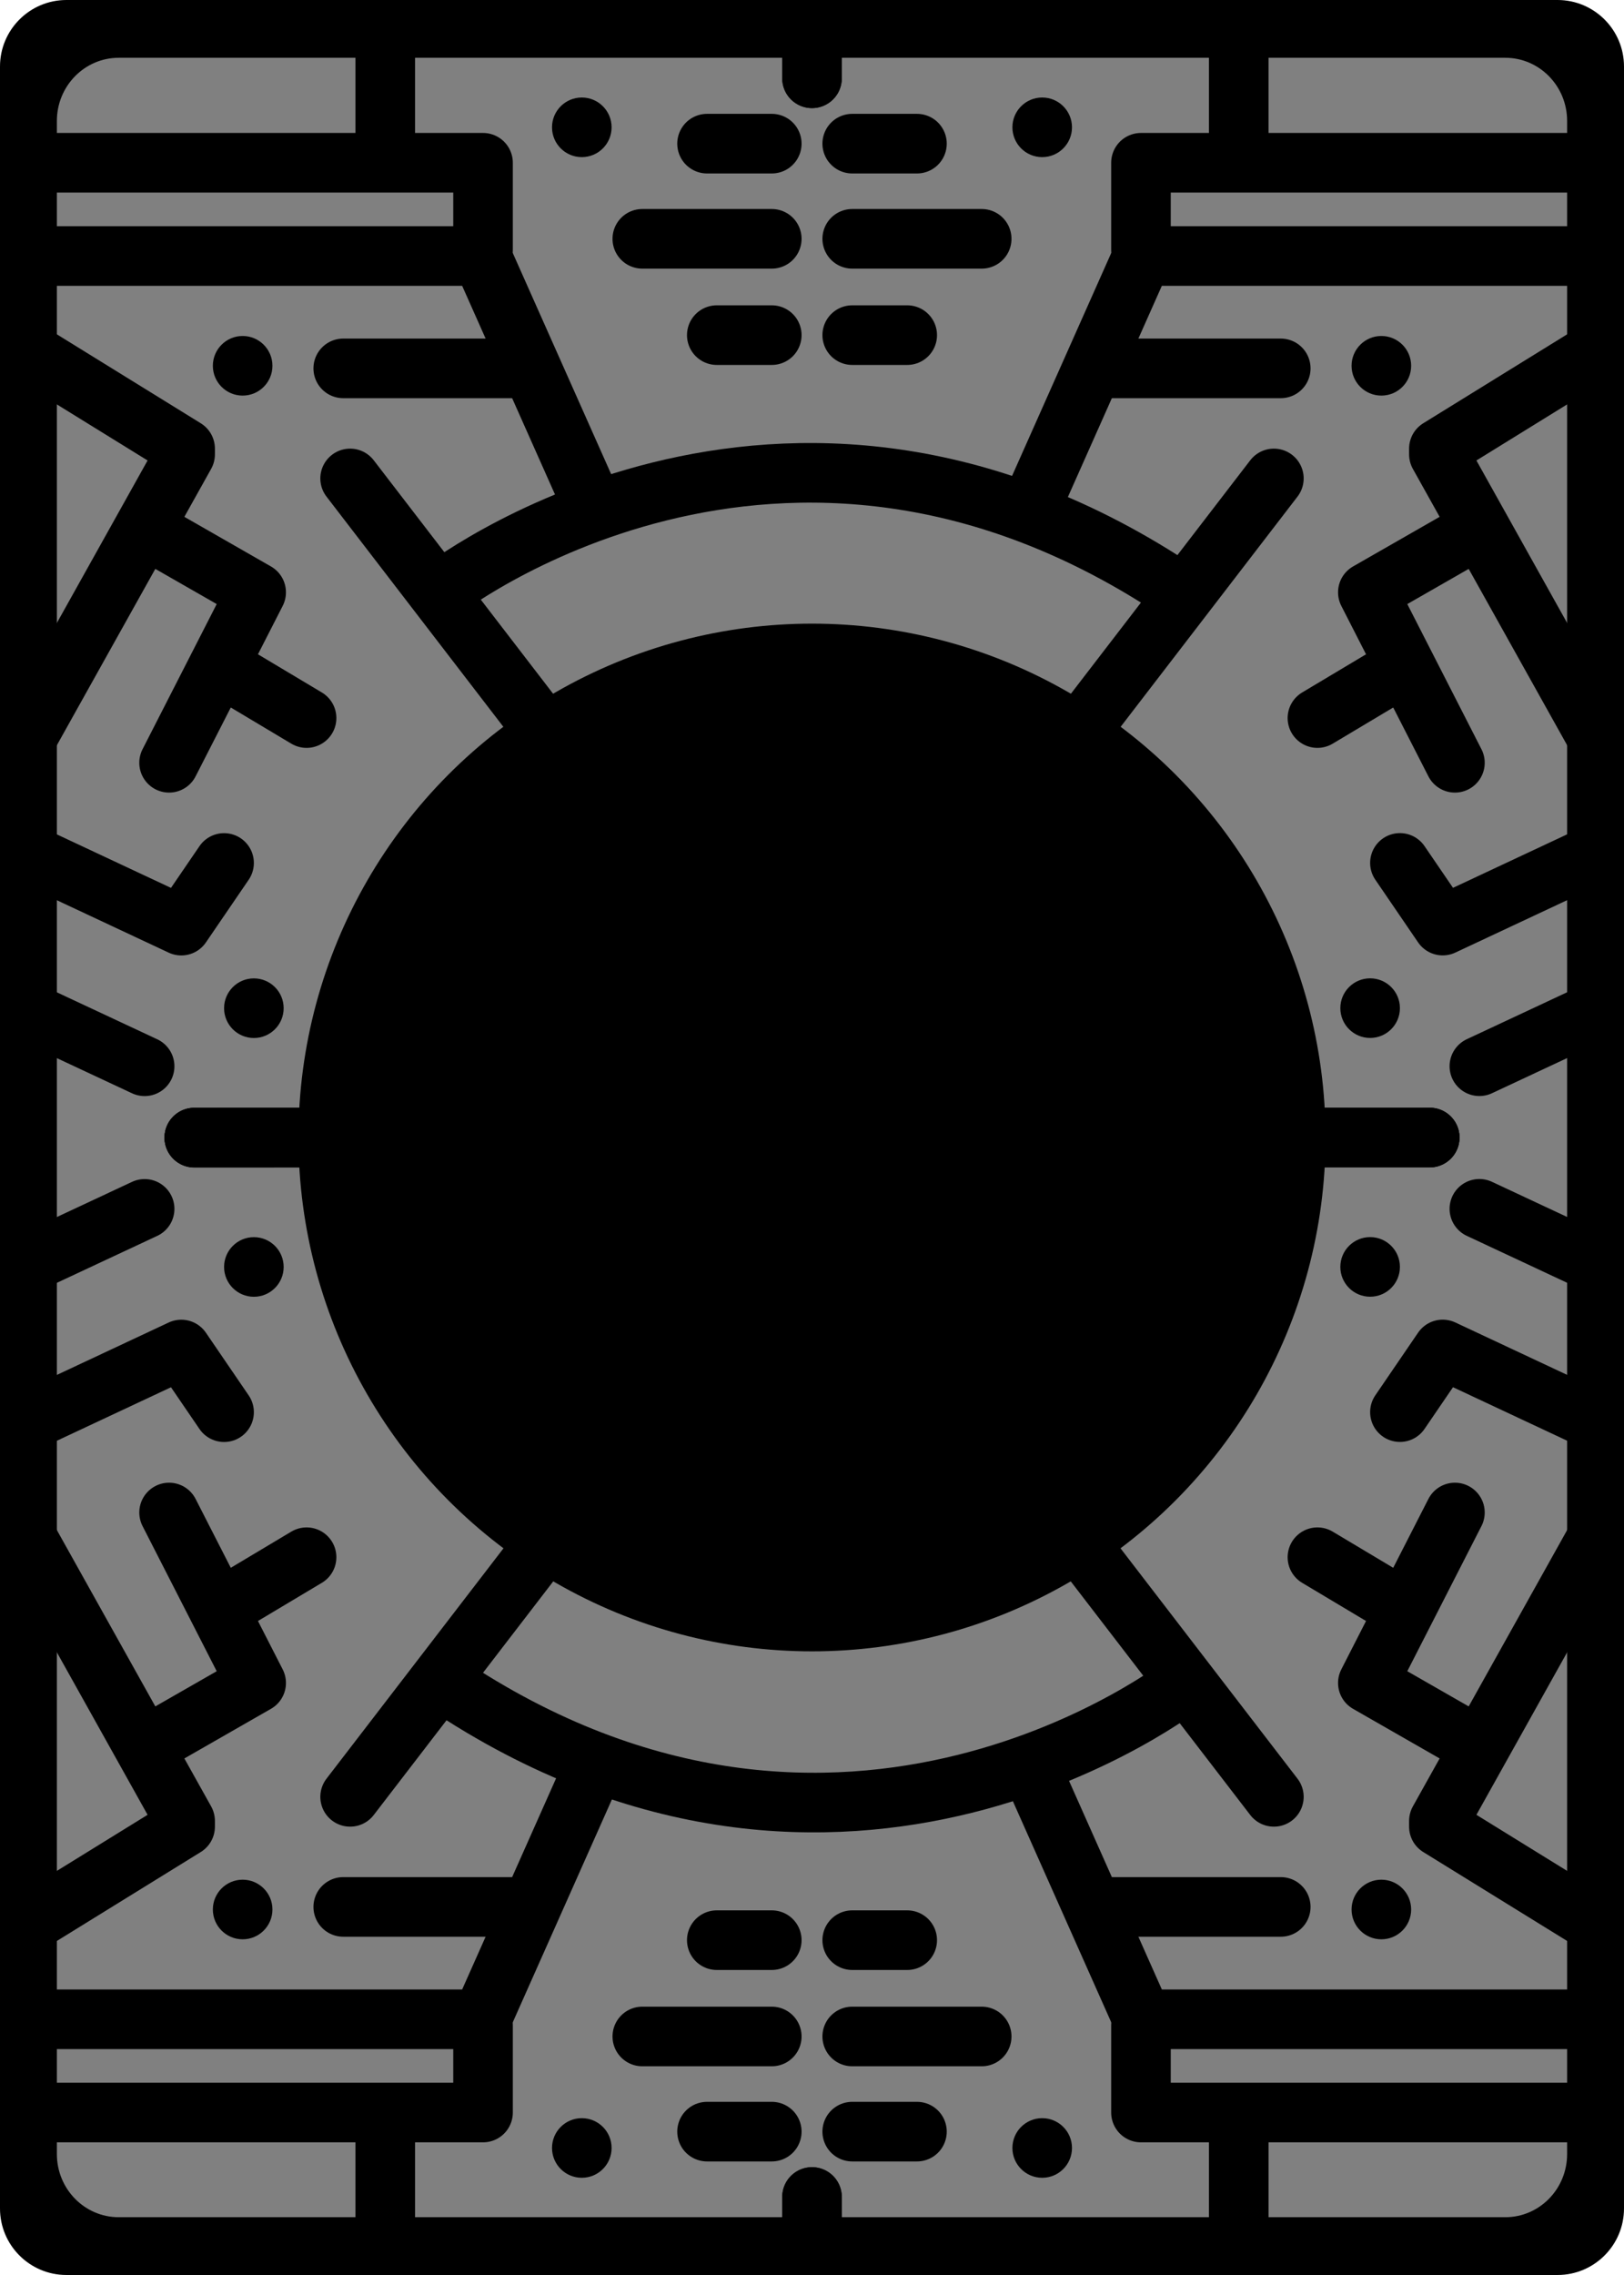 <?xml version="1.0" encoding="utf-8"?>
<!-- Generator: Adobe Illustrator 16.0.0, SVG Export Plug-In . SVG Version: 6.00 Build 0)  -->
<!DOCTYPE svg PUBLIC "-//W3C//DTD SVG 1.1//EN" "http://www.w3.org/Graphics/SVG/1.1/DTD/svg11.dtd">
<svg version="1.1" xmlns="http://www.w3.org/2000/svg" xmlns:xlink="http://www.w3.org/1999/xlink" x="0px" y="0px"
	 width="708.662px" height="992.125px" viewBox="0 0 708.662 992.125" enable-background="new 0 0 708.662 992.125"
	 xml:space="preserve">
  <defs>
    <style type="text/css"><![CDATA[
      --primary: black;
      --primaryShadow: white;
      --secondary: #808080;
    ]]></style>
  </defs>
<g id="Layer_1">
	<path fill="#000" d="M679.654,0H29.008C12.987,0,0,12.987,0,29.008v934.11c0,16.021,12.987,29.008,29.008,29.008h650.646
		c16.02,0,29.008-12.986,29.008-29.008V29.008C708.662,12.987,695.673,0,679.654,0z"/>
	<path fill="#808080" d="M656.866,25.2H51.798c-14.898,0-26.977,12.328-26.977,27.535v886.657c0,15.209,12.078,27.535,26.977,27.535
		h605.067c14.897,0,26.976-12.326,26.976-27.535V52.734C683.841,37.527,671.763,25.2,656.866,25.2z"/>
</g>
<g id="Lines">
	
		<polyline fill="none" stroke="#000" stroke-width="26" stroke-linecap="round" stroke-linejoin="round" stroke-miterlimit="10" points="
		354.331,496.075 520.882,496.075 623.882,496.051 	"/>
	
		<line fill="none" stroke="#000" stroke-width="26" stroke-linecap="round" stroke-linejoin="round" stroke-miterlimit="10" x1="645.549" y1="464.982" x2="696.882" y2="440.982"/>
	
		<polyline fill="none" stroke="#000" stroke-width="26" stroke-linecap="round" stroke-linejoin="round" stroke-miterlimit="10" points="
		610.882,376.316 629.549,403.649 703.549,368.982 	"/>
	
		<polyline fill="none" stroke="#000" stroke-width="26" stroke-linecap="round" stroke-linejoin="round" stroke-miterlimit="10" points="
		354.331,496.074 520.881,496.074 623.881,496.098 	"/>
	
		<line fill="none" stroke="#000" stroke-width="26" stroke-linecap="round" stroke-linejoin="round" stroke-miterlimit="10" x1="645.548" y1="527.167" x2="696.881" y2="551.167"/>
	
		<polyline fill="none" stroke="#000" stroke-width="26" stroke-linecap="round" stroke-linejoin="round" stroke-miterlimit="10" points="
		610.881,615.833 629.548,588.5 703.548,623.167 	"/>
	
		<polyline fill="none" stroke="#000" stroke-width="26" stroke-linecap="round" stroke-linejoin="round" stroke-miterlimit="10" points="
		354.33,496.098 187.779,496.098 84.779,496.075 	"/>
	
		<line fill="none" stroke="#000" stroke-width="26" stroke-linecap="round" stroke-linejoin="round" stroke-miterlimit="10" x1="63.112" y1="465.005" x2="11.779" y2="441.005"/>
	
		<polyline fill="none" stroke="#000" stroke-width="26" stroke-linecap="round" stroke-linejoin="round" stroke-miterlimit="10" points="
		97.779,376.339 79.112,403.672 5.112,369.006 	"/>
	
		<polyline fill="none" stroke="#000" stroke-width="26" stroke-linecap="round" stroke-linejoin="round" stroke-miterlimit="10" points="
		354.331,496.097 187.78,496.097 84.78,496.121 	"/>
	
		<line fill="none" stroke="#000" stroke-width="26" stroke-linecap="round" stroke-linejoin="round" stroke-miterlimit="10" x1="63.113" y1="527.19" x2="11.78" y2="551.19"/>
	
		<polyline fill="none" stroke="#000" stroke-width="26" stroke-linecap="round" stroke-linejoin="round" stroke-miterlimit="10" points="
		97.78,615.856 79.113,588.524 5.113,623.19 	"/>
	<path fill="none" stroke="#000" stroke-width="26" stroke-linecap="round" stroke-linejoin="round" stroke-miterlimit="10" d="
		M191.549,258.316c0,0,148.742-117.261,323.333,0"/>
	
		<line fill="none" stroke="#000" stroke-width="26" stroke-linecap="round" stroke-linejoin="round" stroke-miterlimit="10" x1="555.882" y1="208.649" x2="473.882" y2="315.316"/>
	
		<polyline fill="none" stroke="#000" stroke-width="26" stroke-linecap="round" stroke-linejoin="round" stroke-miterlimit="10" points="
		452.549,214.982 498.549,111.649 702.549,111.649 	"/>
	
		<polyline fill="none" stroke="#000" stroke-width="26" stroke-linecap="round" stroke-linejoin="round" stroke-miterlimit="10" points="
		497.882,72.982 497.882,108.982 497.882,70.982 695.882,70.982 	"/>
	
		<line fill="none" stroke="#000" stroke-width="26" stroke-linecap="round" stroke-linejoin="round" stroke-miterlimit="10" x1="540.549" y1="13.982" x2="540.549" y2="66.649"/>
	
		<line fill="none" stroke="#000" stroke-width="26" stroke-linecap="round" stroke-linejoin="round" stroke-miterlimit="10" x1="371.882" y1="146.149" x2="395.882" y2="146.149"/>
	
		<line fill="none" stroke="#000" stroke-width="26" stroke-linecap="round" stroke-linejoin="round" stroke-miterlimit="10" x1="371.882" y1="104.149" x2="428.382" y2="104.149"/>
	
		<line fill="none" stroke="#000" stroke-width="26" stroke-linecap="round" stroke-linejoin="round" stroke-miterlimit="10" x1="371.882" y1="62.649" x2="400.132" y2="62.649"/>
	
		<line fill="none" stroke="#000" stroke-width="26" stroke-linecap="round" stroke-linejoin="round" stroke-miterlimit="10" x1="354.332" y1="34.149" x2="354.332" y2="13.982"/>
	
		<line fill="none" stroke="#000" stroke-width="26" stroke-linecap="round" stroke-linejoin="round" stroke-miterlimit="10" x1="558.882" y1="160.649" x2="480.382" y2="160.649"/>
	
		<line fill="none" stroke="#000" stroke-width="26" stroke-linecap="round" stroke-linejoin="round" stroke-miterlimit="10" x1="627.882" y1="195.649" x2="695.882" y2="153.649"/>
	
		<line fill="none" stroke="#000" stroke-width="26" stroke-linecap="round" stroke-linejoin="round" stroke-miterlimit="10" x1="627.882" y1="198.149" x2="699.382" y2="326.149"/>
	
		<polyline fill="none" stroke="#000" stroke-width="26" stroke-linecap="round" stroke-linejoin="round" stroke-miterlimit="10" points="
		642.382,232.258 596.882,258.316 634.882,332.649 	"/>
	
		<line fill="none" stroke="#000" stroke-width="26" stroke-linecap="round" stroke-linejoin="round" stroke-miterlimit="10" x1="610.882" y1="291.649" x2="574.882" y2="313.149"/>
	
		<line fill="none" stroke="#000" stroke-width="26" stroke-linecap="round" stroke-linejoin="round" stroke-miterlimit="10" x1="152.78" y1="208.649" x2="234.78" y2="315.316"/>
	
		<polyline fill="none" stroke="#000" stroke-width="26" stroke-linecap="round" stroke-linejoin="round" stroke-miterlimit="10" points="
		256.113,214.982 210.113,111.649 6.113,111.649 	"/>
	
		<polyline fill="none" stroke="#000" stroke-width="26" stroke-linecap="round" stroke-linejoin="round" stroke-miterlimit="10" points="
		210.78,72.982 210.78,108.982 210.78,70.982 12.78,70.982 	"/>
	
		<line fill="none" stroke="#000" stroke-width="26" stroke-linecap="round" stroke-linejoin="round" stroke-miterlimit="10" x1="168.113" y1="13.982" x2="168.113" y2="66.649"/>
	
		<line fill="none" stroke="#000" stroke-width="26" stroke-linecap="round" stroke-linejoin="round" stroke-miterlimit="10" x1="336.78" y1="146.149" x2="312.78" y2="146.149"/>
	
		<line fill="none" stroke="#000" stroke-width="26" stroke-linecap="round" stroke-linejoin="round" stroke-miterlimit="10" x1="336.78" y1="104.149" x2="280.28" y2="104.149"/>
	
		<line fill="none" stroke="#000" stroke-width="26" stroke-linecap="round" stroke-linejoin="round" stroke-miterlimit="10" x1="336.78" y1="62.649" x2="308.53" y2="62.649"/>
	
		<line fill="none" stroke="#000" stroke-width="26" stroke-linecap="round" stroke-linejoin="round" stroke-miterlimit="10" x1="354.331" y1="34.149" x2="354.331" y2="13.982"/>
	
		<line fill="none" stroke="#000" stroke-width="26" stroke-linecap="round" stroke-linejoin="round" stroke-miterlimit="10" x1="149.78" y1="160.649" x2="228.28" y2="160.649"/>
	
		<line fill="none" stroke="#000" stroke-width="26" stroke-linecap="round" stroke-linejoin="round" stroke-miterlimit="10" x1="80.78" y1="195.649" x2="12.78" y2="153.649"/>
	
		<line fill="none" stroke="#000" stroke-width="26" stroke-linecap="round" stroke-linejoin="round" stroke-miterlimit="10" x1="80.78" y1="198.149" x2="9.28" y2="326.149"/>
	
		<polyline fill="none" stroke="#000" stroke-width="26" stroke-linecap="round" stroke-linejoin="round" stroke-miterlimit="10" points="
		66.28,232.258 111.78,258.316 73.78,332.649 	"/>
	
		<line fill="none" stroke="#000" stroke-width="26" stroke-linecap="round" stroke-linejoin="round" stroke-miterlimit="10" x1="97.78" y1="291.649" x2="133.78" y2="313.149"/>
	
		<line fill="none" stroke="#000" stroke-width="26" stroke-linecap="round" stroke-linejoin="round" stroke-miterlimit="10" x1="152.781" y1="783.606" x2="234.781" y2="676.938"/>
	
		<polyline fill="none" stroke="#000" stroke-width="26" stroke-linecap="round" stroke-linejoin="round" stroke-miterlimit="10" points="
		256.113,777.272 210.113,880.606 6.113,880.606 	"/>
	
		<polyline fill="none" stroke="#000" stroke-width="26" stroke-linecap="round" stroke-linejoin="round" stroke-miterlimit="10" points="
		210.781,919.272 210.781,883.272 210.781,921.272 12.781,921.272 	"/>
	
		<line fill="none" stroke="#000" stroke-width="26" stroke-linecap="round" stroke-linejoin="round" stroke-miterlimit="10" x1="168.113" y1="978.272" x2="168.113" y2="925.606"/>
	
		<line fill="none" stroke="#000" stroke-width="26" stroke-linecap="round" stroke-linejoin="round" stroke-miterlimit="10" x1="336.781" y1="846.106" x2="312.781" y2="846.106"/>
	
		<line fill="none" stroke="#000" stroke-width="26" stroke-linecap="round" stroke-linejoin="round" stroke-miterlimit="10" x1="336.781" y1="888.106" x2="280.281" y2="888.106"/>
	
		<line fill="none" stroke="#000" stroke-width="26" stroke-linecap="round" stroke-linejoin="round" stroke-miterlimit="10" x1="336.781" y1="929.606" x2="308.531" y2="929.606"/>
	
		<line fill="none" stroke="#000" stroke-width="26" stroke-linecap="round" stroke-linejoin="round" stroke-miterlimit="10" x1="354.331" y1="958.106" x2="354.331" y2="978.272"/>
	
		<line fill="none" stroke="#000" stroke-width="26" stroke-linecap="round" stroke-linejoin="round" stroke-miterlimit="10" x1="149.781" y1="831.606" x2="228.281" y2="831.606"/>
	
		<line fill="none" stroke="#000" stroke-width="26" stroke-linecap="round" stroke-linejoin="round" stroke-miterlimit="10" x1="80.781" y1="796.606" x2="12.781" y2="838.606"/>
	
		<line fill="none" stroke="#000" stroke-width="26" stroke-linecap="round" stroke-linejoin="round" stroke-miterlimit="10" x1="80.781" y1="794.106" x2="9.281" y2="666.106"/>
	
		<polyline fill="none" stroke="#000" stroke-width="26" stroke-linecap="round" stroke-linejoin="round" stroke-miterlimit="10" points="
		66.281,759.997 111.781,733.938 73.781,659.606 	"/>
	
		<line fill="none" stroke="#000" stroke-width="26" stroke-linecap="round" stroke-linejoin="round" stroke-miterlimit="10" x1="97.781" y1="700.606" x2="133.781" y2="679.106"/>
	
		<line fill="none" stroke="#000" stroke-width="26" stroke-linecap="round" stroke-linejoin="round" stroke-miterlimit="10" x1="555.882" y1="783.606" x2="473.882" y2="676.938"/>
	
		<polyline fill="none" stroke="#000" stroke-width="26" stroke-linecap="round" stroke-linejoin="round" stroke-miterlimit="10" points="
		452.55,777.272 498.55,880.606 702.55,880.606 	"/>
	
		<polyline fill="none" stroke="#000" stroke-width="26" stroke-linecap="round" stroke-linejoin="round" stroke-miterlimit="10" points="
		497.882,919.272 497.882,883.272 497.882,921.272 695.882,921.272 	"/>
	
		<line fill="none" stroke="#000" stroke-width="26" stroke-linecap="round" stroke-linejoin="round" stroke-miterlimit="10" x1="540.55" y1="978.272" x2="540.55" y2="925.606"/>
	
		<line fill="none" stroke="#000" stroke-width="26" stroke-linecap="round" stroke-linejoin="round" stroke-miterlimit="10" x1="371.882" y1="846.106" x2="395.882" y2="846.106"/>
	
		<line fill="none" stroke="#000" stroke-width="26" stroke-linecap="round" stroke-linejoin="round" stroke-miterlimit="10" x1="371.882" y1="888.106" x2="428.382" y2="888.106"/>
	
		<line fill="none" stroke="#000" stroke-width="26" stroke-linecap="round" stroke-linejoin="round" stroke-miterlimit="10" x1="371.882" y1="929.606" x2="400.132" y2="929.606"/>
	
		<line fill="none" stroke="#000" stroke-width="26" stroke-linecap="round" stroke-linejoin="round" stroke-miterlimit="10" x1="354.332" y1="958.106" x2="354.332" y2="978.272"/>
	
		<line fill="none" stroke="#000" stroke-width="26" stroke-linecap="round" stroke-linejoin="round" stroke-miterlimit="10" x1="558.882" y1="831.606" x2="480.382" y2="831.606"/>
	
		<line fill="none" stroke="#000" stroke-width="26" stroke-linecap="round" stroke-linejoin="round" stroke-miterlimit="10" x1="627.882" y1="796.606" x2="695.882" y2="838.606"/>
	
		<line fill="none" stroke="#000" stroke-width="26" stroke-linecap="round" stroke-linejoin="round" stroke-miterlimit="10" x1="627.882" y1="794.106" x2="699.382" y2="666.106"/>
	
		<polyline fill="none" stroke="#000" stroke-width="26" stroke-linecap="round" stroke-linejoin="round" stroke-miterlimit="10" points="
		642.382,759.997 596.882,733.938 634.882,659.606 	"/>
	
		<line fill="none" stroke="#000" stroke-width="26" stroke-linecap="round" stroke-linejoin="round" stroke-miterlimit="10" x1="610.882" y1="700.606" x2="574.882" y2="679.106"/>
	
		<polyline fill="none" stroke="#000" stroke-width="26" stroke-linecap="round" stroke-linejoin="round" stroke-miterlimit="10" points="
		354.332,496.145 520.882,496.145 623.882,496.121 	"/>
	<path fill="none" stroke="#000" stroke-width="26" stroke-linecap="round" stroke-linejoin="round" stroke-miterlimit="10" d="
		M517.112,733.987c0,0-148.742,117.26-323.333,0"/>
	
		<polyline fill="none" stroke="#000" stroke-width="26" stroke-linecap="round" stroke-linejoin="round" stroke-miterlimit="10" points="
		354.331,496.145 187.779,496.145 84.779,496.168 	"/>
</g>
<g id="Dots">
	<circle fill="#000" cx="597.881" cy="439.649" r="13"/>
	<circle fill="#000" cx="597.88" cy="552.5" r="13"/>
	<circle fill="#000" cx="110.78" cy="439.673" r="13"/>
	<circle fill="#000" cx="110.781" cy="552.523" r="13"/>
	<circle fill="#000" cx="602.781" cy="159.523" r="13"/>
	<circle fill="#000" cx="454.781" cy="55.523" r="13"/>
	<circle fill="#000" cx="105.881" cy="159.523" r="13"/>
	<circle fill="#000" cx="253.881" cy="55.523" r="13"/>
	<circle fill="#000" cx="105.882" cy="832.731" r="13"/>
	<circle fill="#000" cx="253.882" cy="936.731" r="13"/>
	<circle fill="#000" cx="602.781" cy="832.731" r="13"/>
	<circle fill="#000" cx="454.781" cy="936.731" r="13"/>
	<circle fill="#000" cx="354.331" cy="496.062" r="224.092"/>
</g>
</svg>
